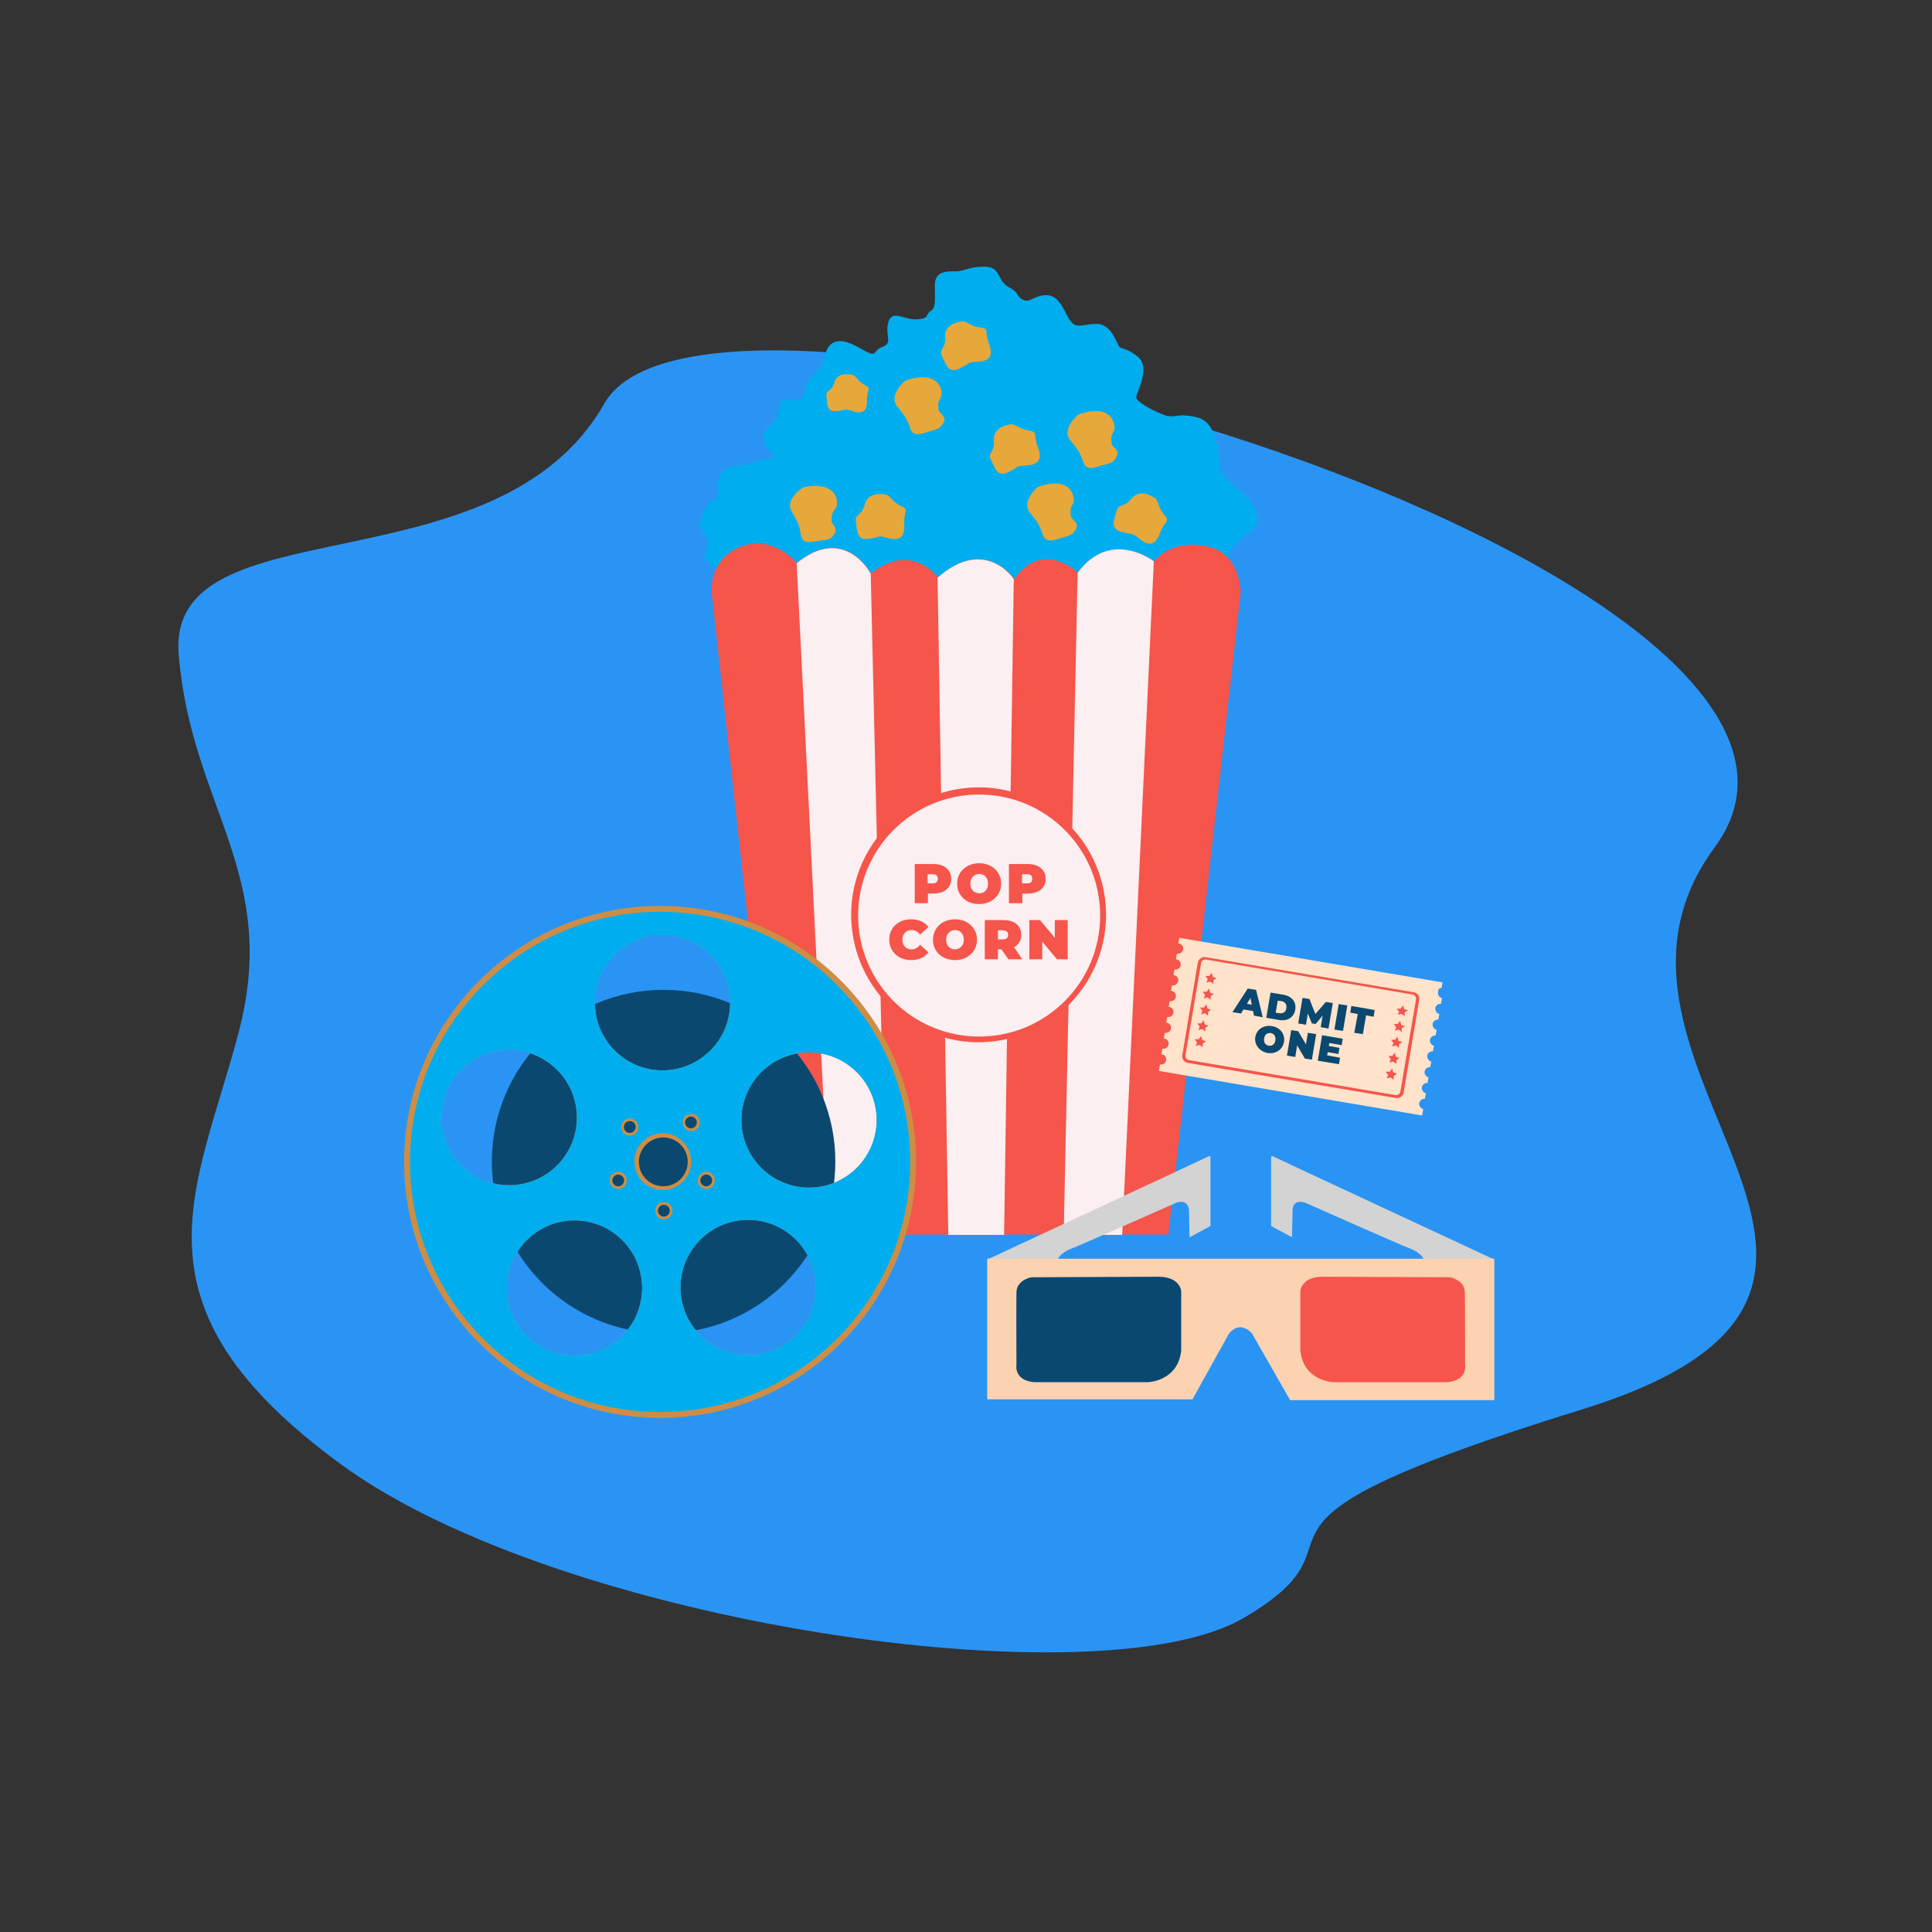<svg xmlns="http://www.w3.org/2000/svg" xmlns:xlink="http://www.w3.org/1999/xlink" version="1.1" x="0px" y="0px" viewBox="0 0 720 720" style="enable-background:new 0 0 720 720;" xml:space="preserve">
<rect x="0" y="0" width="720" height="720" fill="#333333" stroke="none"/>
<style xmlns="http://www.w3.org/2000/svg" type="text/css">
	.st0{enable-background:new    ;}
	.st1{fill:#2A94F4;}
	.st2{fill:#00aef0;}
	.st3{fill:#E6A73B;}
	.st4{fill:#F5554B;}
	.st5{fill:#FBEFF1;}
	.st6{fill:#FFE3CA;}
	.st7{fill:#0B4870;}
	.st8{fill:#CE8D45;}
	.st9{fill:#D3D3D3;}
	.st10{fill:#FCD2B1;}
</style>
<g xmlns="http://www.w3.org/2000/svg" id="Shape_8_1_" class="st0">
	<g id="Shape_8">
		<g>
			<path class="st1" d="M639,315.8c75.6-102.3-373.6-236.2-413.8-165.4S61.9,187,66.6,244c4.7,57,37.9,81.7,22.3,140.9     c-15.6,59.2-43.4,101.3,38.3,160.9c81.6,59.6,282.9,88.6,336.4,57.1c53.6-31.5-21.8-31.9,125.8-77.6     C737.1,479.6,578.5,397.8,639,315.8z"/>
		</g>
	</g>
</g>
<g xmlns="http://www.w3.org/2000/svg" id="pop_corn_1_">
	<g id="Shape_11">
		<g>
			<path class="st2" d="M467.9,190.4c-2.8-7.1-13.1-12-13.3-15.9c-0.2-3.9-0.5-16.9-8.3-18.9c-7.8-2-8.3,0.6-12.6-1     c-4.3-1.6-10.4-5-10.3-6.6c0.1-1.6,5.5-11,0.7-15c-4.8-3.9-6.4-2.5-7.3-4.3s-3.2-8-8-8c-4.8,0-7.4,1.9-9.6-0.7     c-2.2-2.5-3.9-9.9-9-10c-5-0.1-6.2,3.1-9,1.7c-2.7-1.4-0.9-2.3-5.3-4.7c-4.4-2.4-2.9-7.5-8.6-7.6c-5.8-0.1-7.5,1.4-10.3,1.7     c-2.9,0.2-8.7-0.9-8.6,5.3c0,6.2,0.4,8.3-1.7,9.6c-2,1.4-0.1,2.7-5,3c-4.9,0.3-9.2-3.8-10.6,1c-1.5,4.8,1.9,7.9-2.3,9.3     c-4.2,1.5-1,4.7-8.6,0.3s-10.7-2.1-12,0.7c-1.3,2.7-1.2,5.7-3.3,7.6c-2.1,2-4.4,4.2-4.7,6.3c-0.2,2.1-0.2,4.6-4,5     c-3.7,0.4-5-2.4-6,3.7c-1,6.1-5.4,5.7-5.7,9.6c-0.3,3.9,3.6,6.8,4,8.3c0,0-4.2,0-8.3,1.7c-4.1,1.7-10.4,0.4-12,5s0.6,6.7-1.3,8     c-1.9,1.2-3.7,2.5-5.3,7c-1.6,4.5-0.8,3.1,1.7,8c2.4,4.9-4.6,6.4,3,11s4.6,2.6,12.6,3.3c8,0.7,9,23.3,15,18.9     c6-4.5,10.5-9.8,15-9.3c4.4,0.5,9.3-0.9,12-2.7c2.7-1.8,6.2-1.2,11.6,0.7c5.4,1.8,13.9-2,16.3,2.7s-0.4,10.8,7.3,8.3     c7.7-2.5,13.4-0.8,12.6-9c-0.8-8.2,5.3-6.8,7-4.7c1.7,2.1,2.1-1.9,8,2.3c5.9,4.2-0.5,7.9,7,7c7.5-1,5-11.7,15.6-9.6     c10.6,2,3.5,3.3,6.7,5c3.1,1.7,8.8,4.7,14.6,2c5.8-2.7,5.6-25.4,12.3-21.8c6.7,3.6,8,9.6,14.3,7.3c6.3-2.2,1.7-4.6,6.3-9.3     C464.9,197.6,470.7,197.5,467.9,190.4z"/>
		</g>
	</g>
	<g id="Shape_12">
		<g>
			<path class="st3" d="M299.7,181.5c-0.7,0.1-7.2,4.6-4.7,9s3,5.7,3.3,8c0.3,2.3,0.8,4.1,5.3,3.3c4.5-0.8,5.6-0.2,7.3-2.7     c1.8-2.4-1.1-3.7-1-5s-0.2-2.7,1.3-4.3C312.8,188.2,312.9,179,299.7,181.5z M335.6,188.5c-3.5-1.6-3.9-4.4-6.3-4.3     c0,0-5.8-1-7,3.7c-1.2,4.7-3.9,3.4-3.3,6.6c0.5,3.2,0,6.9,4.7,6.3s3-1.5,7-0.3c4,1.1,6.6,0.2,6.3-5     C336.7,190.2,339.1,190.1,335.6,188.5z M386.8,166.7c-1.9-4.9,0.3-5.8-3.5-6.3c-3.8-0.5-5.1-3-7.4-2.1c0,0-5.9,0.8-5.5,5.7     c0.4,4.9-2.6,4.5-1.1,7.4c1.5,2.9,2.2,6.6,6.4,4.6c4.2-2,2.4-2.3,6.5-2.5C386.6,173.3,388.7,171.6,386.8,166.7z M368.6,128.2     c-1.9-4.9,0.3-5.8-3.5-6.2c-3.8-0.4-5.1-3-7.4-2.1c0,0-5.9,0.8-5.5,5.6c0.4,4.8-2.6,4.4-1.1,7.3s2.2,6.6,6.5,4.5     c4.3-2,2.4-2.3,6.6-2.5C368.3,134.7,370.4,133.1,368.6,128.2z M433.8,191.7c-2.6-2.9-1.8-5.7-4.1-6.5c0,0-5-3.3-7.9,0.5     c-2.9,3.8-4.9,1.6-5.7,4.8c-0.8,3.2-2.7,6.4,1.8,7.7c4.5,1.3,3.3-0.1,6.6,2.5c3.3,2.7,5.9,2.9,7.8-2     C434.1,193.7,436.3,194.6,433.8,191.7z M399.1,192.4c-0.1-1.3-0.6-2.6,0.7-4.5c1.2-1.9-0.1-11-12.8-6.5c-0.7,0.2-6.5,5.7-3.2,9.6     c3.2,3.9,3.8,5.2,4.5,7.4c0.7,2.2,1.5,3.9,5.8,2.5c4.3-1.4,5.5-1.1,6.9-3.8C402.3,194.5,399.2,193.7,399.1,192.4z M349.8,152.8     c-0.1-1.3-0.6-2.6,0.7-4.5s-0.1-11-12.9-6.5c-0.7,0.2-6.5,5.7-3.3,9.6c3.2,3.9,3.9,5.2,4.6,7.4c0.7,2.2,1.5,3.9,5.8,2.5     s5.5-1.1,6.9-3.8C353,154.9,349.9,154.1,349.8,152.8z M416.1,170.2c1.4-2.7-1.7-3.5-1.8-4.8c-0.1-1.3-0.6-2.6,0.7-4.5     c1.2-1.9-0.1-11-12.9-6.5c-0.7,0.2-6.5,5.7-3.3,9.6c3.2,3.9,3.9,5.2,4.6,7.4c0.7,2.2,1.5,3.9,5.8,2.5     C413.6,172.5,414.8,172.9,416.1,170.2z M323.1,149.3c-0.1-4.4,1.9-4.4-0.9-5.9c-2.9-1.5-3.2-3.9-5.2-3.8c0,0-4.9-1.1-6,2.8     c-1.1,3.9-3.4,2.7-3,5.4c0.4,2.7-0.2,5.8,3.8,5.4c3.9-0.3,2.5-1.1,5.9,0C321,154.3,323.2,153.7,323.1,149.3z"/>
		</g>
	</g>
	<g id="Layer_9">
		<g id="Shape_9__x2B__Shape_10_xA0_Clipping_Path_1_">
			<g>
				<path class="st4" d="M451.4,204c-10.7-3.1-18.3,1.3-21.2,5.2c0,0-16.2-12.5-28.5,4.2c0,0-13.2-12.7-23.7,2.4      c0,0-10.7-16.3-28.5-0.6c0,0-9.6-13.6-24.9-1.5c0,0-9.7-18.5-27.6-3.9c0,0-8.9-10.7-20.9-6.1c-12.1,4.7-10.9,17-10.9,17      l26.4,239.4h143.8l27-239.7C462.3,220.4,462.1,207.1,451.4,204z"/>
			</g>
		</g>
	</g>
	<g id="Layer_9_copy">
		<g id="Shape_9__x2B__Shape_10_xA0_Clipping_Path_3_">
			<g>
				<path class="st5" d="M401.6,213.5l-5.2,246.7h21.8l11.8-251C430.1,209.2,413.9,196.7,401.6,213.5z"/>
			</g>
		</g>
	</g>
	<g id="Layer_9_copy_2">
		<g id="Shape_9__x2B__Shape_10_xA0_Clipping_Path_5_">
			<g>
				<path class="st5" d="M349.4,215.3l4,244.9h20.8l3.6-244.3C378,215.9,367.2,199.6,349.4,215.3z"/>
			</g>
		</g>
	</g>
	<g id="Layer_9_copy_3">
		<g id="Shape_9__x2B__Shape_10_xA0_Clipping_Path_7_">
			<g>
				<path class="st5" d="M324.5,213.8c0,0-9.7-18.5-27.6-3.9l12.5,250.3h20.8L324.5,213.8z"/>
			</g>
		</g>
	</g>
	<g id="Ellipse_1">
		<g>
			
				<ellipse transform="matrix(0.973 -0.23 0.23 0.973 -68.604 92.914)" class="st4" cx="364.7" cy="341.1" rx="47.5" ry="47.5"/>
		</g>
	</g>
	<g id="Ellipse_1_copy">
		<g>
			<circle class="st5" cx="364.9" cy="341.2" r="45.1"/>
		</g>
	</g>
	<g id="pop_x0D_corn">
		<g>
			<path class="st4" d="M354.5,327.5c0,3.4-2.6,5.5-6.6,5.5h-2.1v3.6h-4.9V322h7C351.9,322,354.5,324.2,354.5,327.5z M349.5,327.5     c0-1.1-0.6-1.7-2-1.7h-1.8v3.4h1.8C348.8,329.3,349.5,328.6,349.5,327.5z"/>
			<path class="st4" d="M356.7,329.3c0-4.4,3.5-7.6,8.2-7.6c4.7,0,8.2,3.2,8.2,7.6s-3.5,7.6-8.2,7.6     C360.2,337,356.7,333.8,356.7,329.3z M368.2,329.3c0-2.3-1.5-3.6-3.3-3.6c-1.8,0-3.3,1.4-3.3,3.6c0,2.3,1.5,3.6,3.3,3.6     C366.8,333,368.2,331.6,368.2,329.3z"/>
			<path class="st4" d="M389.7,327.5c0,3.4-2.6,5.5-6.6,5.5h-2.1v3.6H376V322h7C387.1,322,389.7,324.2,389.7,327.5z M384.7,327.5     c0-1.1-0.6-1.7-2-1.7h-1.8v3.4h1.8C384.1,329.3,384.7,328.6,384.7,327.5z"/>
			<path class="st4" d="M331.4,350.2c0-4.5,3.4-7.6,8.1-7.6c2.9,0,5.1,1,6.5,2.9l-3.1,2.8c-0.9-1.1-1.9-1.7-3.2-1.7     c-2,0-3.4,1.4-3.4,3.6c0,2.2,1.4,3.6,3.4,3.6c1.3,0,2.3-0.6,3.2-1.7l3.1,2.8c-1.4,1.9-3.7,2.9-6.5,2.9     C334.9,357.8,331.4,354.6,331.4,350.2z"/>
			<path class="st4" d="M347.7,350.2c0-4.4,3.5-7.6,8.2-7.6c4.7,0,8.2,3.2,8.2,7.6s-3.5,7.6-8.2,7.6     C351.1,357.8,347.7,354.6,347.7,350.2z M359.2,350.2c0-2.3-1.5-3.6-3.3-3.6s-3.3,1.4-3.3,3.6c0,2.3,1.5,3.6,3.3,3.6     S359.2,352.4,359.2,350.2z"/>
			<path class="st4" d="M373.2,353.8h-1.3v3.7h-4.9v-14.6h7c4.1,0,6.6,2.1,6.6,5.5c0,2.1-1,3.7-2.7,4.6l3.1,4.5h-5.2L373.2,353.8z      M373.7,346.7h-1.8v3.4h1.8c1.4,0,2-0.6,2-1.7C375.7,347.3,375,346.7,373.7,346.7z"/>
			<path class="st4" d="M397.9,342.9v14.6h-4l-5.5-6.6v6.6h-4.8v-14.6h4l5.5,6.6v-6.6H397.9z"/>
		</g>
	</g>
</g>
<g xmlns="http://www.w3.org/2000/svg" id="ticket_1_">
	<g id="Rectangle_1">
		<g>
			<path class="st6" d="M537.2,368.2l0.4-2.1l-98.1-16.6l-0.4,2.1c0.1,0,0.1,0,0.2,0c1.1,0.2,1.8,1.2,1.6,2.2s-1.2,1.8-2.2,1.6     c-0.1,0-0.1,0-0.1,0l-0.4,2.1c0.1,0,0.1,0,0.2,0c1.1,0.2,1.8,1.2,1.6,2.2c-0.2,1.1-1.2,1.8-2.2,1.6c-0.1,0-0.1,0-0.1,0l-0.4,2.1     c0.1,0,0.1,0,0.2,0c1.1,0.2,1.8,1.2,1.6,2.2s-1.2,1.8-2.2,1.6c-0.1,0-0.1,0-0.1,0l-0.4,2.1c0.1,0,0.1,0,0.2,0     c1.1,0.2,1.8,1.2,1.6,2.2c-0.2,1.1-1.2,1.8-2.2,1.6c-0.1,0-0.1,0-0.1,0l-0.4,2.1c0.1,0,0.1,0,0.2,0c1.1,0.2,1.8,1.2,1.6,2.2     c-0.2,1.1-1.2,1.8-2.2,1.6c-0.1,0-0.1,0-0.1,0l-0.4,2.1c0.1,0,0.1,0,0.2,0c1.1,0.2,1.8,1.2,1.6,2.2c-0.2,1.1-1.2,1.8-2.2,1.6     c-0.1,0-0.1,0-0.1,0l-0.4,2.1c0.1,0,0.1,0,0.2,0c1.1,0.2,1.8,1.2,1.6,2.2c-0.2,1.1-1.2,1.8-2.2,1.6c-0.1,0-0.1,0-0.1,0l-0.4,2.1     c0.1,0,0.1,0,0.2,0c1.1,0.2,1.8,1.2,1.6,2.2c-0.2,1.1-1.2,1.8-2.2,1.6c-0.1,0-0.1,0-0.1,0l-0.4,2.4l98.1,16.6l0.4-2.4     c-1-0.2-1.6-1.2-1.5-2.2c0.2-1,1.1-1.7,2.1-1.6l0.4-2.1c-1-0.2-1.6-1.2-1.5-2.2c0.2-1,1.1-1.7,2.1-1.6l0.4-2.1     c-1-0.2-1.6-1.2-1.5-2.2c0.2-1,1.1-1.7,2.1-1.6l0.4-2.1c-1-0.2-1.6-1.2-1.5-2.2s1.1-1.7,2.1-1.6l0.4-2.1c-1-0.2-1.6-1.2-1.5-2.2     c0.2-1,1.1-1.7,2.1-1.6l0.4-2.1c-1-0.2-1.6-1.2-1.5-2.2s1.1-1.7,2.1-1.6l0.4-2.1c-1-0.2-1.6-1.2-1.5-2.2s1.1-1.7,2.1-1.6l0.4-2.1     c-1-0.2-1.6-1.2-1.5-2.2S536.2,368.1,537.2,368.2z"/>
		</g>
	</g>
	<g id="Rounded_Rectangle_1">
		<g>
			<path class="st4" d="M526.9,369.8l-77.7-13.1c-1.3-0.2-2.5,0.7-2.8,2l-5.8,34.6c-0.2,1.3,0.7,2.5,2,2.8l77.7,13.1     c1.3,0.2,2.5-0.7,2.8-2l5.8-34.6C529.1,371.2,528.2,370,526.9,369.8z"/>
		</g>
	</g>
	<g id="Rounded_Rectangle_1_copy">
		<g>
			<path class="st6" d="M526.3,370.6l-76.8-13c-0.9-0.2-1.8,0.5-1.9,1.4l-5.8,34.2c-0.2,0.9,0.5,1.8,1.4,1.9l76.8,13     c0.9,0.2,1.8-0.5,1.9-1.4l5.8-34.2C527.9,371.6,527.2,370.7,526.3,370.6z"/>
		</g>
	</g>
	<g id="Shape_16">
		<g>
			<path class="st4" d="M451.6,362.5l-0.9,1.2l-1.5,0l0.9,1.2l-0.5,1.3l1.4-0.4l1.2,0.9l0-1.4l1.2-0.8l-1.4-0.4L451.6,362.5z      M450.6,368.4l-0.9,1.2l-1.5,0l0.9,1.2l-0.5,1.3l1.4-0.4l1.2,0.9l0-1.4l1.2-0.8l-1.4-0.4L450.6,368.4z M449.6,374.3l-0.9,1.2     l-1.5,0l0.9,1.2l-0.5,1.3l1.4-0.4l1.2,0.9l0-1.4l1.2-0.8l-1.4-0.4L449.6,374.3z M448.6,380.2l-0.9,1.2l-1.5,0l0.9,1.2l-0.5,1.3     l1.4-0.4l1.2,0.9l0-1.4l1.2-0.8l-1.4-0.4L448.6,380.2z M448,387.5l-0.4-1.4l-0.9,1.2l-1.5,0l0.9,1.2l-0.5,1.3l1.4-0.4l1.2,0.9     l0-1.4l1.2-0.8L448,387.5z M520.9,378.2l1.4-0.4l1.2,0.9l0-1.4l1.2-0.8l-1.4-0.4l-0.4-1.4l-0.9,1.2l-1.5,0l0.9,1.2L520.9,378.2z      M521.8,380.4l-0.9,1.2l-1.5,0l0.9,1.2l-0.5,1.3l1.4-0.4l1.2,0.9l0-1.4l1.2-0.8l-1.4-0.4L521.8,380.4z M520.8,386.3l-0.9,1.2     l-1.5,0l0.9,1.2l-0.5,1.3l1.4-0.4l1.2,0.9l0-1.4l1.2-0.8l-1.4-0.4L520.8,386.3z M519.8,392.3l-0.9,1.2l-1.5,0l0.9,1.2l-0.5,1.3     l1.4-0.4l1.2,0.9l0-1.4l1.2-0.8l-1.4-0.4L519.8,392.3z M519.2,399.6l-0.4-1.4l-0.9,1.2l-1.5,0l0.9,1.2l-0.5,1.3l1.4-0.4l1.2,0.9     l0-1.4l1.2-0.8L519.2,399.6z"/>
		</g>
	</g>
	<g id="admit_x0D_one">
		<g>
			<path class="st7" d="M467,376.8l-3.6-0.6l-0.9,1.5l-3.2-0.5l5.7-8.8l3.1,0.5l2.5,10.2l-3.3-0.6L467,376.8z M466.5,374.4l-0.5-2.5     l-1.3,2.2L466.5,374.4z"/>
			<path class="st7" d="M473.5,369.9l4.7,0.8c3.2,0.5,5,2.7,4.5,5.6c-0.5,2.9-3,4.4-6.1,3.8l-4.7-0.8L473.5,369.9z M476.8,377.6     c1.3,0.2,2.4-0.4,2.6-1.9c0.2-1.4-0.5-2.4-1.9-2.6l-1.3-0.2l-0.8,4.5L476.8,377.6z"/>
			<path class="st7" d="M492.2,382.8l0.7-4.3l-2.6,3.1l-1.4-0.2l-1.5-3.7l-0.7,4.2l-2.9-0.5l1.6-9.5l2.6,0.4l2.2,5.6l3.9-4.5     l2.6,0.4l-1.6,9.5L492.2,382.8z"/>
			<path class="st7" d="M498.9,374.2l3.2,0.5l-1.6,9.5l-3.2-0.5L498.9,374.2z"/>
			<path class="st7" d="M506,377.9l-2.8-0.5l0.4-2.5l8.7,1.5l-0.4,2.5l-2.8-0.5l-1.2,7l-3.2-0.5L506,377.9z"/>
			<path class="st7" d="M467.8,386.5c0.5-2.9,3.1-4.6,6.2-4.1c3.1,0.5,5,3,4.5,5.9c-0.5,2.9-3.1,4.6-6.2,4.1     C469.3,391.8,467.4,389.3,467.8,386.5z M475.3,387.7c0.2-1.5-0.5-2.5-1.7-2.7c-1.2-0.2-2.3,0.5-2.5,2c-0.2,1.5,0.5,2.5,1.7,2.7     C474,389.9,475.1,389.2,475.3,387.7z"/>
			<path class="st7" d="M490.5,385.4l-1.6,9.5l-2.6-0.4l-2.9-4.9l-0.7,4.3l-3.1-0.5l1.6-9.5l2.6,0.4l2.9,4.9l0.7-4.3L490.5,385.4z"/>
			<path class="st7" d="M499.4,394.2l-0.4,2.4l-7.9-1.3l1.6-9.5l7.7,1.3l-0.4,2.4l-4.6-0.8l-0.2,1.1l4,0.7l-0.4,2.3l-4-0.7l-0.2,1.2     L499.4,394.2z"/>
		</g>
	</g>
</g>
<g xmlns="http://www.w3.org/2000/svg" id="film_1_">
	<g id="Ellipse_3">
		<g>
			
				<ellipse transform="matrix(1.858786e-03 -1 1 1.858786e-03 -186.055 679.374)" class="st7" cx="247.3" cy="432.9" rx="64" ry="64"/>
		</g>
	</g>
	<g id="Ellipse_3_copy">
		<g>
			<path class="st8" d="M246,337.6c-52.7,0-95.4,42.7-95.4,95.4c0,52.7,42.7,95.4,95.4,95.4c52.7,0,95.4-42.7,95.4-95.4     C341.4,380.3,298.7,337.6,246,337.6z M246.9,348.5c13.9,0,25.2,11.3,25.2,25.2s-11.3,25.2-25.2,25.2c-13.9,0-25.2-11.3-25.2-25.2     S233,348.5,246.9,348.5z M265.4,439.9c0,1.2-1,2.2-2.2,2.2c-1.2,0-2.2-1-2.2-2.2s1-2.2,2.2-2.2     C264.5,437.8,265.4,438.7,265.4,439.9z M259.7,418.3c0,1.2-1,2.2-2.2,2.2s-2.2-1-2.2-2.2c0-1.2,1-2.2,2.2-2.2     S259.7,417.1,259.7,418.3z M236.9,420c0,1.2-1,2.2-2.2,2.2s-2.2-1-2.2-2.2c0-1.2,1-2.2,2.2-2.2S236.9,418.8,236.9,420z      M232.6,439.9c0,1.2-1,2.2-2.2,2.2c-1.2,0-2.2-1-2.2-2.2s1-2.2,2.2-2.2C231.6,437.8,232.6,438.7,232.6,439.9z M164.6,416.5     c0-13.9,11.3-25.2,25.2-25.2s25.2,11.3,25.2,25.2s-11.3,25.2-25.2,25.2S164.6,430.4,164.6,416.5z M214.1,505.2     c-13.9,0-25.2-11.3-25.2-25.2c0-13.9,11.3-25.2,25.2-25.2c13.9,0,25.2,11.3,25.2,25.2C239.3,493.9,228,505.2,214.1,505.2z      M247.4,453.4c-1.2,0-2.2-1-2.2-2.2s1-2.2,2.2-2.2c1.2,0,2.2,1,2.2,2.2S248.6,453.4,247.4,453.4z M247.2,442.1     c-5,0-9.1-4.1-9.1-9.1c0-5,4.1-9.1,9.1-9.1s9.1,4.1,9.1,9.1C256.3,438,252.2,442.1,247.2,442.1z M278.8,505     c-13.9,0-25.2-11.3-25.2-25.2s11.3-25.2,25.2-25.2c13.9,0,25.2,11.3,25.2,25.2S292.7,505,278.8,505z M301.5,442.6     c-13.9,0-25.2-11.3-25.2-25.2c0-13.9,11.3-25.2,25.2-25.2s25.2,11.3,25.2,25.2C326.7,431.3,315.4,442.6,301.5,442.6z"/>
		</g>
	</g>
	<g id="Ellipse_2">
		<g>
			<path class="st2" d="M246,339.8c-51.5,0-93.2,41.7-93.2,93.2s41.7,93.2,93.2,93.2c51.5,0,93.2-41.7,93.2-93.2     S297.5,339.8,246,339.8z M246.9,348.5c13.9,0,25.2,11.3,25.2,25.2c0,13.9-11.3,25.2-25.2,25.2c-13.9,0-25.2-11.3-25.2-25.2     C221.8,359.8,233,348.5,246.9,348.5z M263.2,436.7c1.8,0,3.2,1.4,3.2,3.2c0,1.8-1.4,3.2-3.2,3.2c-1.8,0-3.2-1.4-3.2-3.2     C260.1,438.1,261.5,436.7,263.2,436.7z M257.6,421.5c-1.8,0-3.2-1.4-3.2-3.2c0-1.8,1.4-3.2,3.2-3.2s3.2,1.4,3.2,3.2     C260.8,420.1,259.4,421.5,257.6,421.5z M231.5,420c0-1.8,1.4-3.2,3.2-3.2c1.8,0,3.2,1.4,3.2,3.2s-1.4,3.2-3.2,3.2     C232.9,423.2,231.5,421.8,231.5,420z M233.6,439.9c0,1.8-1.4,3.2-3.2,3.2s-3.2-1.4-3.2-3.2c0-1.8,1.4-3.2,3.2-3.2     S233.6,438.1,233.6,439.9z M164.6,416.5c0-13.9,11.3-25.2,25.2-25.2s25.2,11.3,25.2,25.2s-11.3,25.2-25.2,25.2     S164.6,430.4,164.6,416.5z M214.1,505.2c-13.9,0-25.2-11.3-25.2-25.2s11.3-25.2,25.2-25.2s25.2,11.3,25.2,25.2     S228,505.2,214.1,505.2z M236.4,432.9c0-5.9,4.8-10.6,10.6-10.6s10.6,4.8,10.6,10.6c0,5.9-4.8,10.6-10.6,10.6     S236.4,438.8,236.4,432.9z M247.4,454.4c-1.8,0-3.2-1.4-3.2-3.2s1.4-3.2,3.2-3.2s3.2,1.4,3.2,3.2S249.2,454.4,247.4,454.4z      M278.8,505c-13.9,0-25.2-11.3-25.2-25.2c0-13.9,11.3-25.2,25.2-25.2c13.9,0,25.2,11.3,25.2,25.2C304,493.7,292.7,505,278.8,505z      M301.5,442.6c-13.9,0-25.2-11.3-25.2-25.2c0-13.9,11.3-25.2,25.2-25.2c13.9,0,25.2,11.3,25.2,25.2     C326.7,431.3,315.4,442.6,301.5,442.6z"/>
		</g>
	</g>
</g>
<g xmlns="http://www.w3.org/2000/svg" id="glasses_1_">
	<g id="Shape_15">
		<g>
			<path class="st9" d="M450.7,430.8c-0.7,0.4-82.8,38.6-82.8,38.6h26.3c0,0,0.7-2.4,4.9-4c4.2-1.6,39.3-17.2,39.3-17.2     s4.5-1.7,4.7,2.9c0.1,4.6,0.2,10,0.2,10l7.8-4.2v-24.3C451.1,432.5,451.2,430.5,450.7,430.8z M474.1,430.8     c-0.5-0.3-0.4,1.8-0.4,1.8v24.3l7.8,4.2c0,0,0.1-5.5,0.2-10c0.1-4.6,4.7-2.9,4.7-2.9s35.1,15.6,39.3,17.2c4.2,1.6,4.9,4,4.9,4     h26.3C556.9,469.4,474.8,431.2,474.1,430.8z"/>
		</g>
	</g>
	<g id="Shape_13">
		<g>
			<path class="st10" d="M367.9,469.1v52.4h76.5l13.6-24.5c0,0,3.6-5.2,8.5-0.2l14.3,25h76.1v-52.7H367.9z"/>
		</g>
	</g>
	<g id="Shape_14">
		<g>
			<path class="st7" d="M431.9,475.8l-47.5,0.2c0,0-5.5,0.9-5.6,5.6c-0.1,4.7,0,27,0,27s-1.1,5.9,6.7,6.5h42.4     c0,0,11.1-0.4,12.3-11.8v-22.1C440.2,481.2,439.9,475.9,431.9,475.8z"/>
		</g>
	</g>
	<g id="Shape_14_copy">
		<g>
			<path class="st4" d="M545.9,481.6c-0.1-4.7-5.6-5.6-5.6-5.6l-47.5-0.2c-8,0.1-8.2,5.4-8.2,5.4v22.1c1.2,11.5,12.3,11.8,12.3,11.8     h42.4c7.8-0.6,6.7-6.5,6.7-6.5S546,486.3,545.9,481.6z"/>
		</g>
	</g>
</g>
</svg>